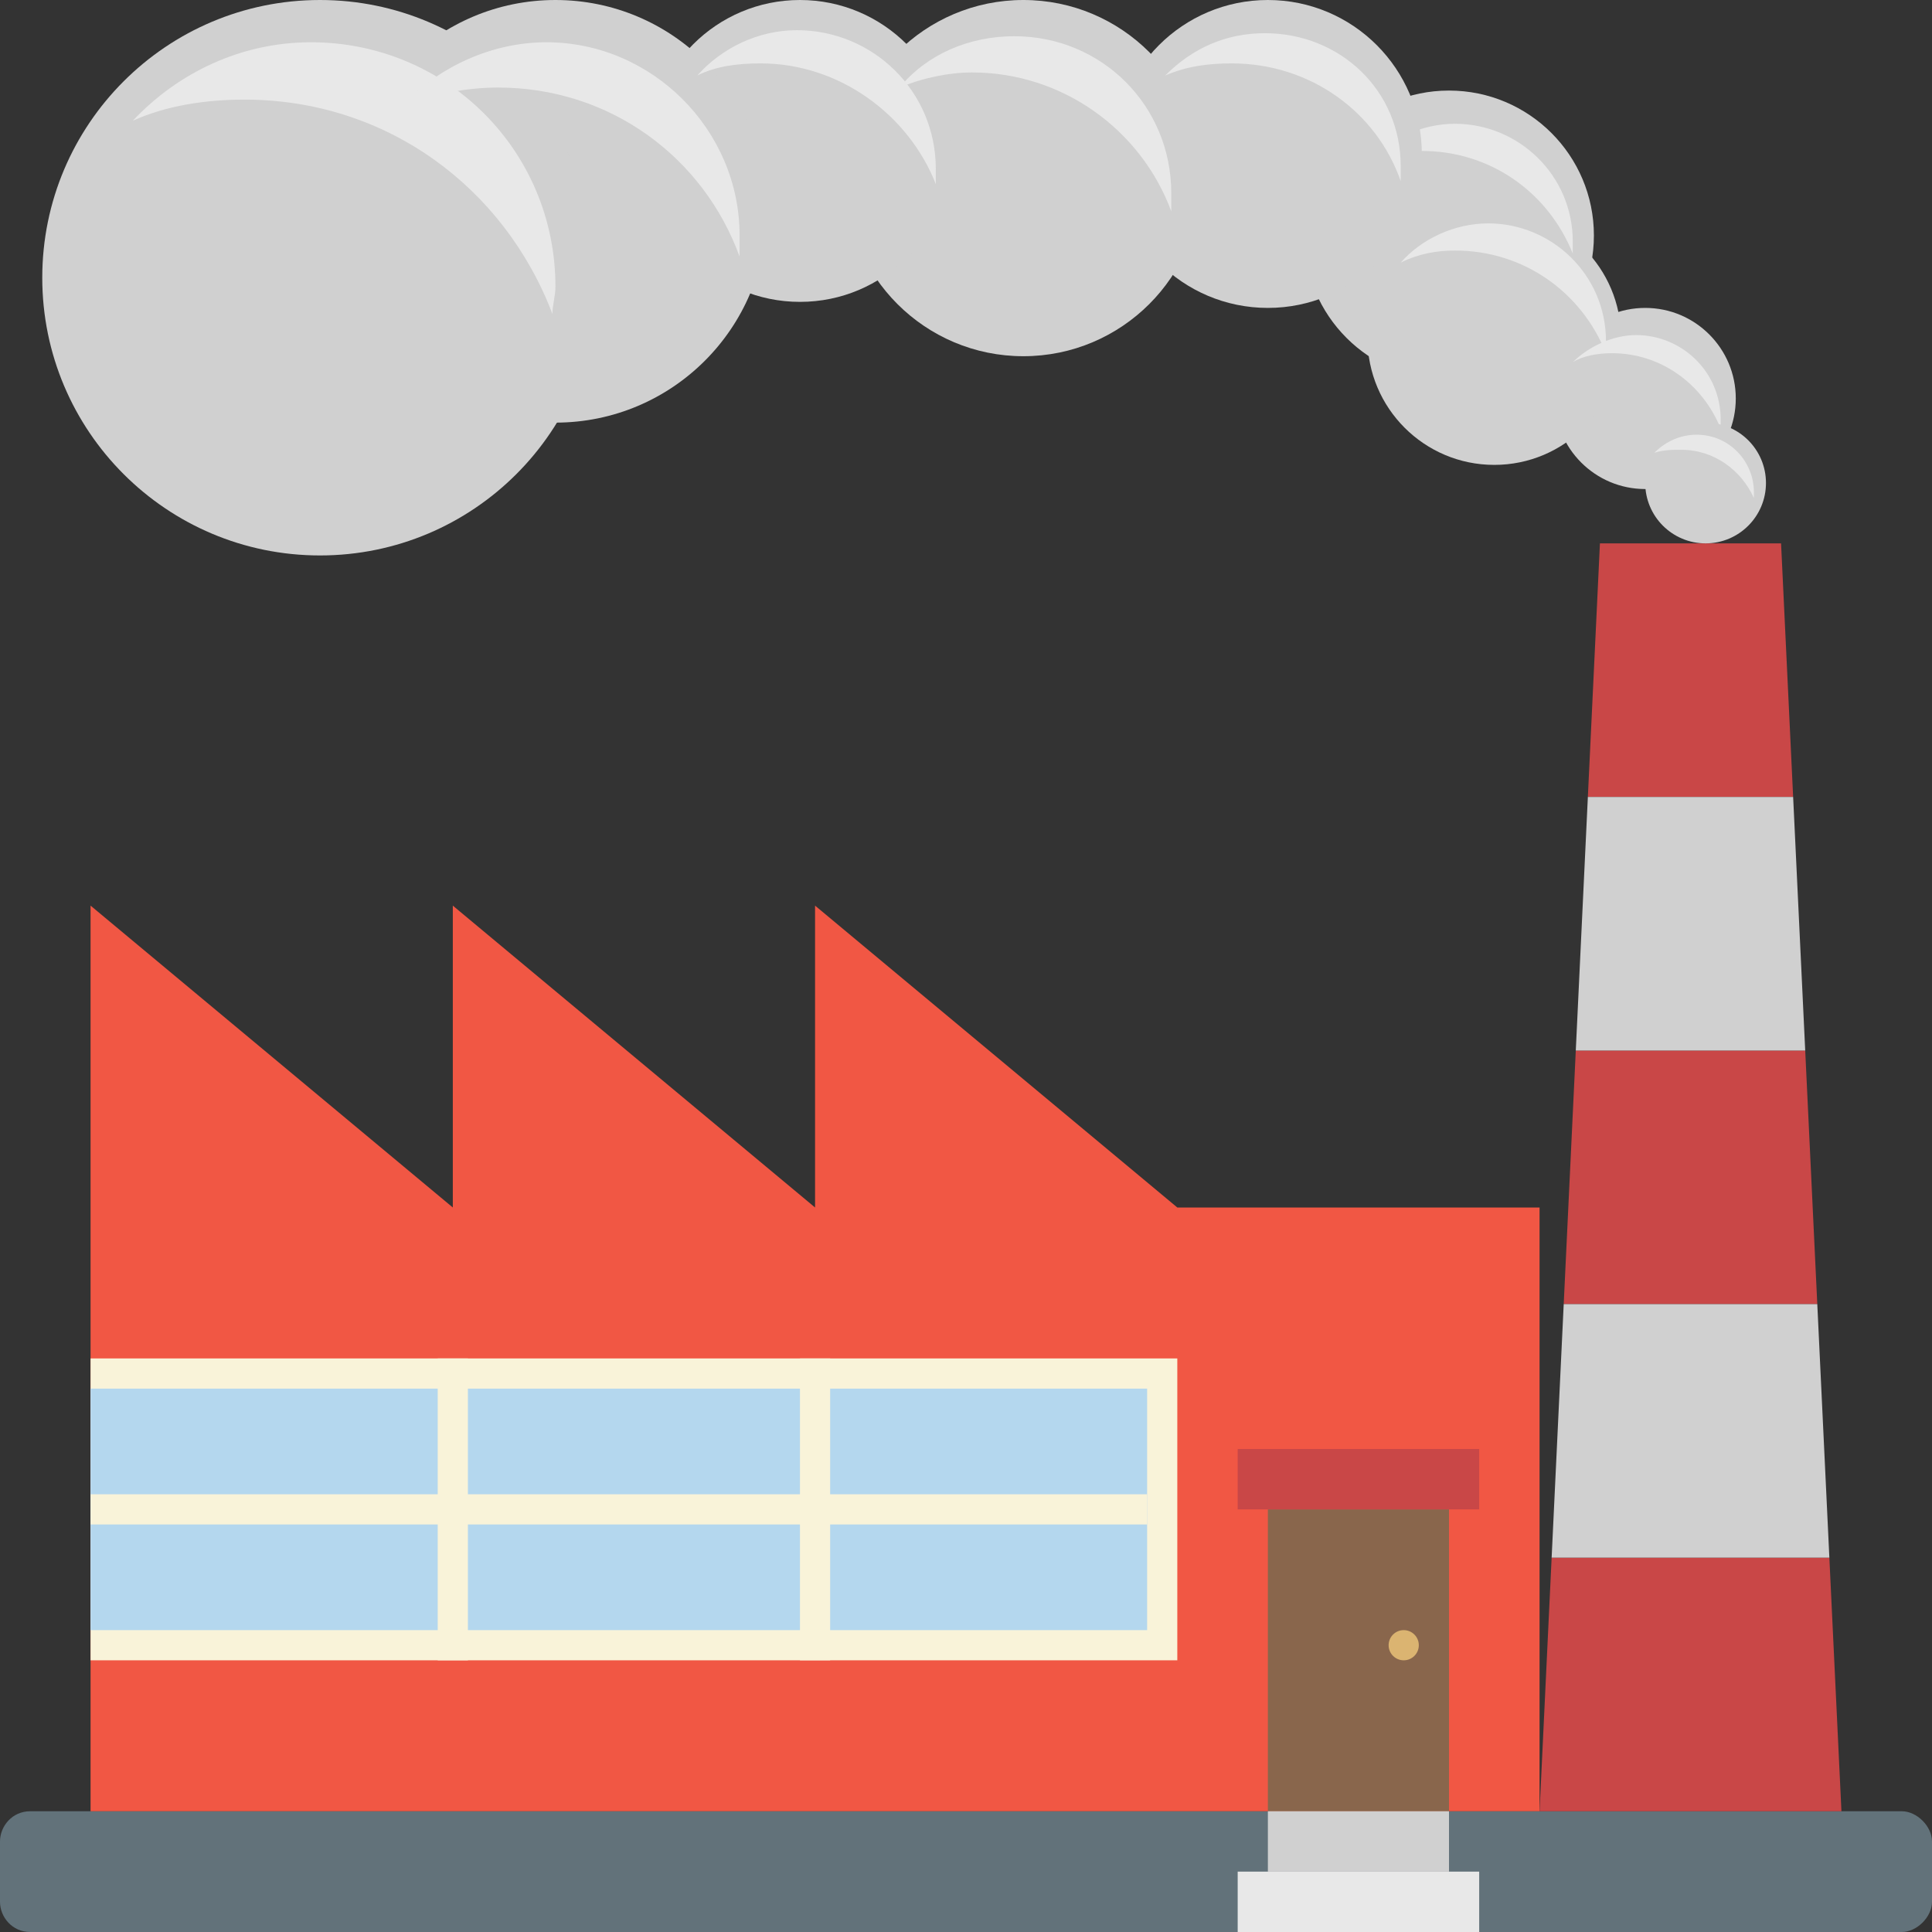 <svg xmlns="http://www.w3.org/2000/svg" viewBox="0 0 64 64">
    <rect x="0" y="0" width="64" height="64" fill="#333333" stroke="none"/>
    <title>factory</title>
    <g fill="#d0d0d0">
        <circle cx="54.5" cy="13.2" r="3"/>
        <circle cx="49.5" cy="11.2" r="4.2"/>
        <circle cx="48" cy="7.8" r="4.8"/>
    </g>
    <g fill="#e8e8e8">
        <path d="M47.1 5c2.3 0 4.2 1.4 5 3.4V8c0-2.2-1.8-3.9-3.9-3.9-1.1 0-2.2.5-2.9 1.3.5-.3 1.1-.4 1.8-.4"/>
        <path d="M48.2 8.3c2.3 0 4.2 1.4 5 3.4v-.4c0-2.2-1.8-3.9-3.9-3.9-1.1 0-2.2.5-2.9 1.3.6-.3 1.2-.4 1.8-.4"/>
        <path d="M53.4 11.7c1.6 0 3 1 3.6 2.5v-.3c0-1.6-1.3-2.8-2.8-2.8-.8 0-1.6.4-2.1.9.3-.2.8-.3 1.3-.3"/>
    </g>
    <path fill="#62727a" d="M63 60H1c-.6 0-1 .5-1 1v2c0 .5.4 1 1 1h62c.5 0 1-.5 1-1v-2c0-.5-.5-1-1-1"/>
    <path fill="#f15744" d="M39 40L27 30v10L15 30v10L3 30v30h48V40z"/>
    <g fill="#c94747">
        <path d="M51.8 43.2h8.4l-.4-8.4h-7.6zM59.4 26.4L59 18h-6l-.4 8.4zM51.4 51.6L51 60h10l-.4-8.4z"/>
    </g>
    <g fill="#d0d0d0">
        <path d="M59.4 26.4h-6.8l-.4 8.4h7.6zM51.4 51.6h9.2l-.4-8.4h-8.4z"/>
    </g>
    <path fill="#f9f3d9" d="M3 45h36v10H3z"/>
    <path fill="#b4d7ee" d="M3 46h35v8H3z"/>
    <path fill="#89664c" d="M42 50h6v10h-6z"/>
    <path fill="#c94747" d="M41 48h8v2h-8z"/>
    <g fill="#f9f3d9">
        <path d="M3 49.5h35v1H3z"/>
        <path d="M14.5 45h1v10h-1zM26.5 45h1v10h-1z"/>
    </g>
    <circle cx="46.5" cy="54.5" r=".5" fill="#dbb471"/>
    <path fill="#d0d0d0" d="M42 60h6v2h-6z"/>
    <path fill="#e8e8e8" d="M41 62h8v2h-8z"/>
    <g fill="#d0d0d0">
        <circle cx="56.5" cy="16" r="2"/>
        <circle cx="42" cy="5.1" r="5.1"/>
        <circle cx="33.9" cy="5.9" r="5.9"/>
        <circle cx="26.5" cy="5" r="5"/>
        <circle cx="18.4" cy="7" r="7"/>
        <circle cx="10.6" cy="9.2" r="9.2"/>
    </g>
    <g fill="#e8e8e8">
        <path d="M8.1 3.3c4.7 0 8.6 2.9 10.2 7.1 0-.3.1-.6.1-.9 0-4.5-3.6-8.1-8.1-8.1-2.3 0-4.4 1-5.9 2.6 1.1-.5 2.4-.7 3.7-.7"/>
        <path d="M16.5 2.9c3.7 0 6.8 2.3 8 5.6v-.7c0-3.5-2.9-6.4-6.4-6.4-1.8 0-3.5.8-4.7 2 1.1-.3 2.1-.5 3.1-.5M25.2 2.1c2.6 0 4.9 1.7 5.8 4v-.5C31 3 28.9 1 26.4 1c-1.3 0-2.5.6-3.3 1.5.6-.3 1.3-.4 2.1-.4"/>
        <path d="M32.2 2.4c3 0 5.6 1.9 6.6 4.6v-.6c0-2.9-2.3-5.2-5.2-5.2-1.5 0-2.9.6-3.8 1.7.7-.3 1.6-.5 2.4-.5M40.8 2.1c2.6 0 4.8 1.6 5.6 3.9v-.5c0-2.5-2-4.4-4.5-4.4-1.3 0-2.4.5-3.3 1.4.7-.3 1.4-.4 2.2-.4M55.7 14.9c1.1 0 2 .7 2.4 1.6v-.2c0-1-.8-1.9-1.9-1.9-.5 0-1 .2-1.4.6.3-.1.6-.1.9-.1"/>
    </g>
</svg>